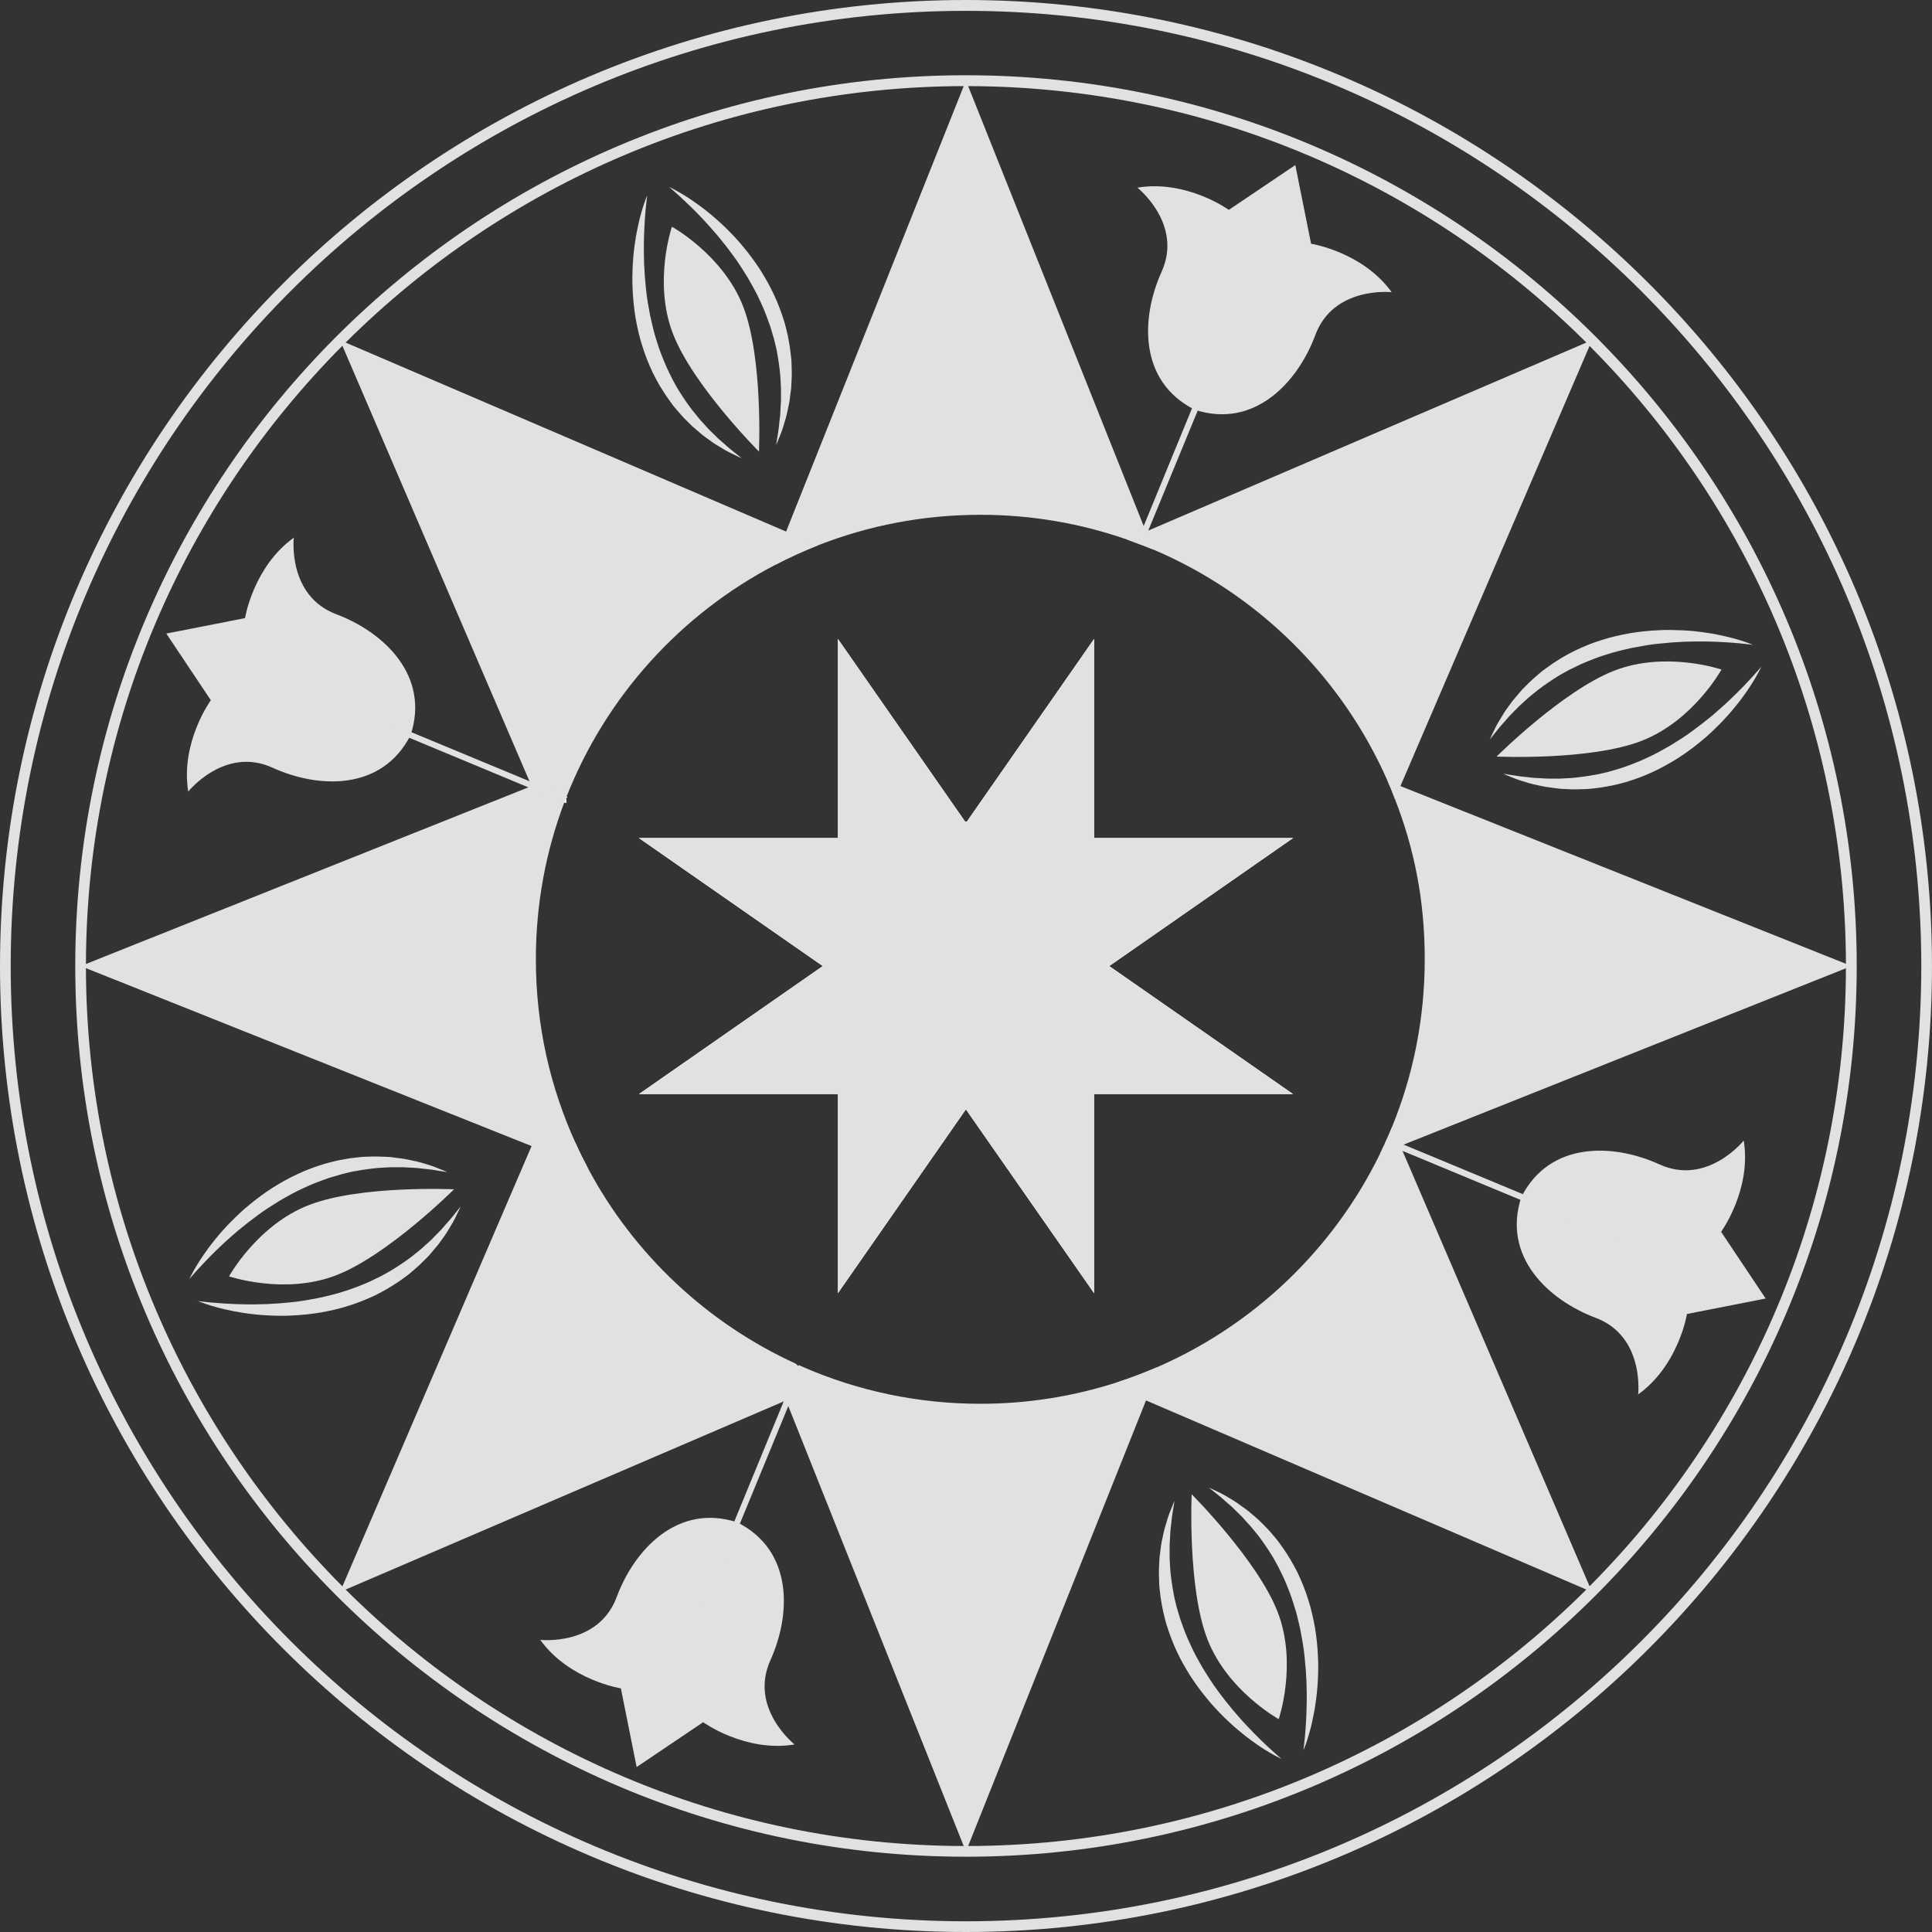 <svg id="_Слой_2" xmlns="http://www.w3.org/2000/svg" width="1080" height="1080" viewBox="0 0 1080 1080"><rect x="0" y="0" width="1080" height="1080" fill="#333333" stroke="none"/><g id="Religion12_54818791"><g id="Religion12_54818791-2"><path d="M539.95.0C242.27.0.0 242.27.0 540.04S242.27 1080 539.95 1080s540.04-242.19 540.04-539.96S837.73.0 539.95.0zm0 1074.01C245.53 1074.01 5.98 834.47 5.98 540.04S245.53 6.06 539.95 6.06s534.06 239.55 534.06 533.98-239.55 533.97-534.06 533.97z" fill="#e0e1e0"/><path d="M539.95 42.07c-274.55.0-497.88 223.41-497.88 497.97s223.33 497.88 497.88 497.88 497.97-223.33 497.97-497.88S814.52 42.07 539.95 42.07zM888.57 886.7c-.55.62-1.17 1.25-1.79 1.87-88.65 88.26-210.91 143.06-345.58 143.37h-2.49c-134.67-.31-256.78-55.11-345.51-143.37-.62-.55-1.24-1.16-1.79-1.78-88.34-88.8-143.06-210.91-143.37-345.59v-2.33c.31-134.67 55.04-256.78 143.37-345.59.55-.61 1.17-1.23 1.79-1.78C281.93 103.24 404.04 48.45 538.72 48.14h2.49c134.67.31 256.94 55.11 345.58 143.37.62.63 1.24 1.25 1.79 1.87 88.34 88.72 142.98 210.83 143.3 345.43v2.48c-.32 134.61-54.96 256.71-143.3 345.43z" fill="#e0e1e0"/><path d="M644.6 307.17c-2.02-.78-4.04-1.64-6.06-2.41-1.01-.39-2.09-.77-3.11-1.16-1.78-.7-3.49-1.32-5.28-1.94-25.7-9-53.33-13.89-82.12-13.89-31.98.0-62.65 6.05-90.75 17.07-8.07 3.19-15.99 6.76-23.67 10.8h-1.55l7.37-18.48 99.29-249.02 1.24-3.04 1.25 3.04 98.12 245.91 1.24 3.11.54 1.4 3.5 8.62z" fill="#e0e1e0"/><path d="M647.93 764.45l-7.3 18.4-99.43 249.09-1.25 3.04-1.24-3.04-98.04-245.91-1.32-3.18-.47-1.32-6.83-17.07h17.55c30.19 13.04 63.42 20.26 98.43 20.26 26.78.0 52.63-4.27 76.77-12.11 7.38-2.41 14.59-5.12 21.58-8.15h1.55z" fill="#e0e1e0"/><path d="M1034.89 540.04l-3.02 1.23-247.24 98.58-1.78.79-2.8 1.08-8.69 3.41c.94-1.94 1.87-3.88 2.8-5.9.47-1.01.94-2.02 1.4-3.1.93-2.1 1.78-4.19 2.64-6.3 11.8-28.87 18.24-60.47 18.24-93.61s-5.9-61.87-16.69-89.66c-1.24-3.42-2.64-6.75-4.11-10.1l7.22 2.95 249.02 99.36 3.02 1.25z" fill="#e0e1e0"/><path d="M328.74 653.21l-31.6-12.56-249.1-99.45-2.95-1.16 2.95-1.17 247.32-98.74 1.78-.7 2.72-1.09 15.68-6.28.78 13.11.08.93v.16l.15 2.64-1.08-.39c-10.33 27.32-15.92 56.82-15.92 87.72.0 36.8 7.99 71.72 22.36 103.08 2.09 4.74 4.43 9.4 6.83 13.89z" fill="#e0e1e0"/><path d="M889.97 190.11l-1.39 3.26-105.73 246.07-3.11 7.14c-1.24-3.42-2.64-6.75-4.11-10.1-25.54-58.06-72.58-104.56-131.03-129.32-2.02-.78-4.04-1.64-6.06-2.41-1.01-.39-2.09-.77-3.11-1.16-1.78-.7-3.49-1.32-5.28-1.94l7.29-3.1 3.11-1.4 1.32-.54 244.9-105.11 3.18-1.39z" fill="#e0e1e0"/><path d="M457.6 775.01l-15.06 6.44-3.18 1.4-1.25.54-244.9 105.18-3.18 1.39 1.39-3.18 105.73-246.14 7.84-18.25 16.92 16.92c2.09 4.74 4.43 9.4 6.83 13.89 25.61 47.98 66.52 86.48 116.2 109.15l1.32 1.32.79.78 1.78 1.78 8.77 8.77z" fill="#e0e1e0"/><path d="M889.97 889.97l-3.18-1.39-246.15-105.73-18.24-7.84 2.4-2.4c7.38-2.41 14.59-5.12 21.58-8.15 54.57-23.6 98.97-66.14 124.97-119.32.94-1.94 1.87-3.88 2.8-5.9.47-1.01.94-2.02 1.4-3.1.93-2.1 1.78-4.19 2.64-6.3l3.88 9.01.78 1.79 1.16 2.71 104.56 243.35 1.39 3.26z" fill="#e0e1e0"/><path d="M457.28 304.83c-8.07 3.19-15.99 6.76-23.67 10.8-53.02 27.56-94.85 73.66-116.9 129.71l.46.15-.77.78-.08.08-1.79 1.78-9.55 9.55-7.07-16.54-.78-1.71-1.16-2.72-104.57-243.43-1.39-3.18 3.18 1.39 246.22 105.65 17.85 7.68z" fill="#e0e1e0"/><g><path d="M724.09 92.28l-37.16 25.04s-23.57-16.98-51.11-12.42c0 0 25.62 20.3 13.5 47.08-11.63 25.72-12.82 61.31 18.55 77.07 33.33 10.88 57.57-15.28 67.39-41.72 10.23-27.6 42.71-23.99 42.71-23.99-16.36-22.62-45.07-27.09-45.07-27.09l-8.82-43.96z" fill="#e0e1e0"/><path d="M692.34 173.96l-22.82 55.59-27.64 67.06-.78 1.94-2.56 6.21c-1.01-.39-2.09-.77-3.11-1.16l2.02-5.04 1.87-4.5 27.02-65.83 22.9-55.57 3.1 1.32z" fill="#e0e1e0"/></g><g><path d="M355.89 987.78l-8.82-43.98s-28.71-4.47-45.06-27.09c0 0 32.49 3.6 42.72-23.96 9.81-26.45 34.05-52.61 67.4-41.75 31.34 15.76 30.14 51.37 18.53 77.08-12.11 26.78 13.5 47.09 13.5 47.09-27.53 4.57-51.1-12.44-51.1-12.44l-37.17 25.06z" fill="#e0e1e0"/><path d="M449.52 764.45l-.7 1.78-6.28 15.21-1.87 4.58-27.09 65.75v.08l-22.82 55.5-3.11-1.24 22.82-55.57 27.63-67.15.78-1.87 6.98-17.07.39-.78.23-.62c1.01.46 2.02.93 3.03 1.4z" fill="#e0e1e0"/></g><g><path d="M987.01 725.88l-24.9-37.28s17.1-23.5 12.65-51.03c0 0-20.41 25.54-47.16 13.31-25.66-11.72-61.28-13.04-77.14 18.24-10.99 33.3 15.07 57.61 41.48 67.53 27.54 10.36 23.8 42.84 23.8 42.84 22.67-16.27 27.29-44.96 27.29-44.96l43.98-8.65z" fill="#e0e1e0"/><path d="M906.81 690.7l-1.32 3.11-55.5-23.06-65.98-27.4-3.97-1.63-5.9-2.49c.47-1.01.94-2.02 1.4-3.1l6.52 2.71 2.56 1 66.68 27.71 55.5 23.13z" fill="#e0e1e0"/></g><g><path d="M92.98 354.16l43.98-8.62s4.61-28.69 27.27-44.96c0 0-3.71 32.45 23.81 42.8 26.41 9.94 52.47 34.26 41.49 67.55-15.88 31.27-51.5 29.95-77.16 18.23-26.74-12.21-47.14 13.33-47.14 13.33-4.47-27.56 12.62-51.05 12.62-51.05l-24.88-37.28z" fill="#e0e1e0"/><path d="M316.4 446.27 316.55 448.91 315.47 448.52 314.53 448.13 297.92 441.14 295.36 440.14 228.76 412.42 173.18 389.37 174.5 386.26 230 409.32 295.99 436.72 299.86 438.35 316.33 445.18 316.71 445.34 317.17 445.49 316.4 446.27z" fill="#e0e1e0"/></g><path d="M620.07 540.04 722.84 611.61H611.61V722.92L539.95 620.14 468.39 722.92V611.61H357.15L459.93 540.04 357.15 468.47H468.39V357.15L539.49 459.24H540.51L611.61 357.15V468.47H722.84L620.07 540.04z" fill="#fff"/><path d="M316.4 446.27l.15 2.64-1.08-.39c.3-.7.54-1.4.85-2.18l.08-.08z" fill="#fff"/><path d="M317.17 445.49l-.77.78v-.16c.08-.23.15-.46.31-.77l.46.15z" fill="#fff"/><path d="M620.07 540.04 722.84 611.61H611.61V722.92L539.95 620.14 468.39 722.92V611.61H357.15L459.93 540.04 357.15 468.47H468.39V357.15L539.49 459.24H540.51L611.61 357.15V468.47H722.84L620.07 540.04z" fill="#e0e1e0"/><g><path d="M415.47 171.42c11.15 28.88 8.79 81.01 8.79 81.01.0.0-36.89-36.94-48.06-65.83-11.19-28.88-.59-59.86-.59-59.86.0.0 28.69 15.8 39.86 44.68z" fill="#e0e1e0"/><path d="M361.8 109.24s-.39 2.63-.81 7.21c-.43 4.55-.93 11.1-1.05 18.89-.08 3.88.02 8.09.13 12.51.19 4.44.54 9.08 1.07 13.87.45 4.79 1.35 9.65 2.27 14.58 1.09 4.89 2.18 9.88 3.8 14.66 1.45 4.87 3.37 9.57 5.33 14.15 1.07 2.23 2.12 4.5 3.23 6.67 1.2 2.12 2.27 4.3 3.53 6.3 2.52 4.04 5.1 7.86 7.78 11.3 1.4 1.73 2.74 3.4 4.04 4.99 1.4 1.55 2.73 3.04 4.03 4.46 1.25 1.49 2.7 2.66 3.93 3.93 1.27 1.25 2.42 2.5 3.63 3.48 2.45 2.01 4.42 4 6.24 5.39 3.62 2.82 5.65 4.55 5.65 4.55.0.0-2.41-1.07-6.58-3.15-2.09-.99-4.48-2.52-7.27-4.19-1.43-.8-2.78-1.87-4.3-2.91-1.48-1.1-3.1-2.16-4.6-3.49-1.55-1.31-3.14-2.67-4.81-4.1-1.58-1.5-3.14-3.14-4.78-4.76-1.63-1.68-3.11-3.55-4.76-5.41-1.63-1.81-2.95-3.95-4.48-6.01-1.5-2.07-2.77-4.31-4.21-6.52-1.34-2.25-2.56-4.63-3.78-7-2.27-4.86-4.37-9.91-5.95-15.12-1.67-5.15-2.84-10.48-3.79-15.7-.85-5.28-1.39-10.49-1.62-15.52-.34-5.04-.15-9.91.06-14.51.26-4.59.72-8.93 1.35-12.88.56-3.96 1.32-7.54 2.05-10.71.71-3.18 1.54-5.87 2.19-8.11 1.39-4.44 2.47-6.86 2.47-6.86z" fill="#e0e1e0"/><path d="M374.03 104.49s2.03 1.68 5.45 4.79c3.39 3.13 8.15 7.58 13.49 13.24 2.68 2.83 5.43 6.05 8.33 9.38 2.84 3.42 5.72 7.07 8.55 10.98 2.89 3.82 5.49 8.06 8.15 12.32 2.47 4.35 5.03 8.75 7.05 13.39 2.2 4.57 3.93 9.32 5.58 14.06.7 2.36 1.45 4.74 2.09 7.07.54 2.42 1.21 4.74 1.63 7.09.85 4.63 1.5 9.24 1.87 13.6.13 2.2.23 4.32.35 6.4.0 2.07.02 4.11.02 6.01.06 1.94-.23 3.77-.28 5.56-.1 1.76-.1 3.45-.34 5.03-.44 3.12-.56 5.9-.97 8.15-.78 4.52-1.11 7.17-1.11 7.17.0.0 1.05-2.4 2.74-6.75.88-2.16 1.61-4.88 2.55-8 .51-1.57.79-3.27 1.21-5.06.36-1.8.86-3.68 1.07-5.67.25-2.02.52-4.08.81-6.25.15-2.18.2-4.42.32-6.76.09-2.32-.1-4.72-.13-7.16-.02-2.49-.48-4.93-.72-7.48-.29-2.52-.85-5.06-1.29-7.67-.53-2.56-1.21-5.13-1.92-7.72-1.57-5.12-3.43-10.26-5.75-15.17-2.25-4.94-4.97-9.65-7.78-14.17-2.91-4.46-6.03-8.69-9.24-12.56-3.15-3.94-6.56-7.42-9.82-10.7-3.29-3.2-6.56-6.09-9.66-8.6-3.07-2.54-6.04-4.69-8.73-6.54-2.65-1.87-5.08-3.35-7.07-4.52-4.01-2.36-6.44-3.44-6.44-3.44z" fill="#e0e1e0"/></g><g><path d="M714.22 901.12c-11.18-28.88-48.07-65.83-48.07-65.83.0.0-2.38 52.16 8.79 81.01 11.17 28.89 39.87 44.71 39.87 44.71.0.0 10.58-31.02-.59-59.89z" fill="#e0e1e0"/><path d="M716.37 983.23s-2.05-1.69-5.44-4.78c-3.39-3.09-8.15-7.57-13.49-13.27-2.69-2.8-5.43-5.98-8.33-9.34-2.83-3.42-5.72-7.07-8.55-10.96-2.89-3.84-5.51-8.07-8.15-12.32-2.49-4.36-5.01-8.76-7.05-13.42-2.23-4.57-3.94-9.33-5.58-14.06-.72-2.35-1.46-4.72-2.11-7.09-.54-2.37-1.2-4.69-1.6-7.03-.87-4.7-1.51-9.26-1.89-13.6-.12-2.23-.23-4.34-.35-6.4v-6.03c-.07-1.94.21-3.76.25-5.54.1-1.76.1-3.46.34-5.02.43-3.14.57-5.92.98-8.18.78-4.51 1.12-7.18 1.12-7.18.0.0-1.05 2.43-2.75 6.76-.87 2.18-1.6 4.89-2.53 8.02-.52 1.57-.81 3.24-1.21 5.07-.36 1.76-.84 3.64-1.07 5.67-.26 2-.52 4.08-.79 6.24-.17 2.17-.2 4.44-.32 6.75-.08 2.34.1 4.71.14 7.18.0 2.46.46 4.93.7 7.45.29 2.55.85 5.08 1.29 7.64.54 2.6 1.24 5.19 1.91 7.74 1.6 5.12 3.44 10.28 5.75 15.2 2.24 4.95 4.97 9.65 7.79 14.16 2.89 4.47 6.01 8.68 9.24 12.58 3.13 3.94 6.56 7.42 9.8 10.68 3.31 3.22 6.54 6.1 9.68 8.62 3.07 2.55 6.05 4.7 8.72 6.54 2.66 1.87 5.08 3.31 7.05 4.5 4.02 2.36 6.46 3.41 6.46 3.41z" fill="#e0e1e0"/><path d="M728.59 978.5s.39-2.6.83-7.21c.41-4.55.9-11.07 1.02-18.86.11-3.89.0-8.11-.12-12.54-.2-4.44-.54-9.09-1.06-13.86-.46-4.77-1.34-9.66-2.28-14.59-1.09-4.91-2.17-9.88-3.8-14.64-1.45-4.9-3.36-9.59-5.31-14.17-1.09-2.23-2.13-4.48-3.24-6.65-1.2-2.13-2.27-4.31-3.54-6.3-2.51-4.04-5.12-7.87-7.77-11.35-1.39-1.7-2.75-3.36-4.06-4.95-1.38-1.53-2.73-3.03-4.04-4.46-1.26-1.48-2.69-2.65-3.91-3.93-1.28-1.23-2.41-2.48-3.64-3.5-2.42-2-4.41-4-6.23-5.38-3.61-2.81-5.64-4.54-5.64-4.54.0.0 2.39 1.07 6.58 3.11 2.09 1.03 4.48 2.55 7.27 4.23 1.42.82 2.8 1.87 4.28 2.93 1.49 1.1 3.1 2.14 4.62 3.48 1.54 1.31 3.14 2.67 4.79 4.08 1.6 1.51 3.15 3.15 4.8 4.8 1.64 1.67 3.11 3.53 4.72 5.38 1.65 1.83 2.96 3.97 4.49 5.99 1.51 2.07 2.78 4.34 4.2 6.56 1.35 2.24 2.58 4.6 3.79 6.98 2.3 4.83 4.37 9.89 5.96 15.1 1.69 5.17 2.83 10.47 3.79 15.71.86 5.26 1.4 10.47 1.63 15.5.34 5.06.17 9.92-.06 14.53-.28 4.59-.72 8.91-1.36 12.87-.55 3.95-1.31 7.54-2.05 10.71-.68 3.18-1.51 5.87-2.19 8.11-1.36 4.44-2.47 6.86-2.47 6.86z" fill="#e0e1e0"/></g><g><path d="M917.65 414.15c-28.89 11.17-81.04 8.77-81.04 8.77.0.0 36.96-36.86 65.84-48.04 28.86-11.18 59.87-.6 59.87-.6.0.0-15.8 28.67-44.68 39.87z" fill="#e0e1e0"/><path d="M979.83 360.47s-2.63-.39-7.22-.83c-4.57-.43-11.09-.91-18.86-1.05-3.91-.08-8.11.03-12.54.14-4.44.21-9.08.55-13.86 1.08-4.8.42-9.68 1.36-14.62 2.28-4.89 1.07-9.86 2.18-14.66 3.78-4.87 1.45-9.54 3.37-14.16 5.33-2.22 1.07-4.45 2.12-6.64 3.22-2.12 1.21-4.31 2.29-6.3 3.54-4.05 2.53-7.87 5.12-11.34 7.8-1.69 1.38-3.37 2.73-4.97 4.03-1.54 1.38-3.02 2.74-4.44 4.04-1.48 1.25-2.67 2.71-3.95 3.91-1.22 1.29-2.49 2.43-3.47 3.66-2 2.42-4.01 4.41-5.39 6.22-2.82 3.6-4.57 5.64-4.57 5.64.0.0 1.08-2.4 3.15-6.58 1.01-2.11 2.52-4.48 4.22-7.27.79-1.43 1.85-2.81 2.89-4.31 1.1-1.44 2.17-3.08 3.5-4.58 1.31-1.56 2.67-3.16 4.08-4.82 1.52-1.58 3.15-3.16 4.81-4.78 1.66-1.64 3.53-3.1 5.37-4.75 1.82-1.64 3.97-2.94 6.01-4.48 2.05-1.51 4.33-2.78 6.52-4.22 2.27-1.34 4.64-2.56 7.02-3.77 4.84-2.3 9.9-4.39 15.08-5.97 5.17-1.67 10.5-2.82 15.74-3.78 5.24-.87 10.45-1.4 15.51-1.63 5.04-.34 9.88-.12 14.49.06 4.62.25 8.94.74 12.9 1.36 3.95.54 7.52 1.29 10.69 2.05 3.18.72 5.88 1.51 8.11 2.18 4.44 1.38 6.88 2.48 6.88 2.48z" fill="#e0e1e0"/><path d="M984.57 372.7s-1.69 2.05-4.79 5.45c-3.11 3.39-7.58 8.15-13.27 13.49-2.82 2.7-6 5.43-9.33 8.35-3.43 2.82-7.12 5.71-10.98 8.52-3.85 2.9-8.08 5.51-12.33 8.14-4.35 2.48-8.78 5.06-13.42 7.07-4.57 2.22-9.33 3.95-14.04 5.59-2.38.68-4.73 1.45-7.1 2.1-2.36.51-4.7 1.21-7.06 1.59-4.67.85-9.23 1.52-13.6 1.89-2.2.14-4.34.23-6.39.35-2.08.0-4.09.0-6.02.0-1.94.08-3.77-.21-5.55-.25-1.76-.12-3.46-.11-5.01-.36-3.12-.42-5.94-.54-8.21-.98-4.48-.76-7.13-1.1-7.13-1.1.0.0 2.38 1.04 6.73 2.76 2.17.86 4.88 1.6 8 2.55 1.58.49 3.27.79 5.06 1.21 1.79.34 3.68.83 5.7 1.05 1.99.28 4.08.56 6.25.81 2.18.16 4.43.21 6.76.31 2.31.09 4.69-.08 7.16-.12 2.45.0 4.92-.47 7.47-.7 2.53-.3 5.06-.87 7.66-1.3 2.58-.52 5.14-1.22 7.72-1.92 5.12-1.57 10.26-3.41 15.17-5.73 4.95-2.26 9.66-4.97 14.19-7.8 4.46-2.89 8.68-6.02 12.56-9.24 3.95-3.13 7.42-6.55 10.69-9.81 3.22-3.29 6.11-6.54 8.61-9.67 2.56-3.06 4.7-6.05 6.55-8.71 1.85-2.66 3.31-5.09 4.52-7.08 2.34-3.99 3.42-6.44 3.42-6.44z" fill="#e0e1e0"/></g><g><path d="M187.92 712.89c28.9-11.17 65.88-48.06 65.88-48.06.0.0-52.18-2.42-81.06 8.78-28.89 11.17-44.7 39.87-44.7 39.87.0.0 31.01 10.56 59.87-.59z" fill="#e0e1e0"/><path d="M105.82 715.02s1.7-2.04 4.78-5.43c3.11-3.37 7.58-8.14 13.27-13.48 2.8-2.69 6.01-5.43 9.35-8.34 3.42-2.83 7.09-5.69 10.98-8.55 3.84-2.86 8.06-5.5 12.33-8.13 4.34-2.49 8.75-5.03 13.41-7.07 4.58-2.21 9.33-3.93 14.04-5.58 2.37-.7 4.72-1.43 7.09-2.08 2.35-.53 4.7-1.24 7.05-1.62 4.68-.85 9.25-1.5 13.62-1.89 2.18-.12 4.34-.24 6.38-.35 2.09.0 4.09.0 6.01.0 1.94-.08 3.78.21 5.54.23 1.76.14 3.47.12 5.04.38 3.11.41 5.93.55 8.17.98 4.53.76 7.17 1.11 7.17 1.11.0.0-2.4-1.05-6.76-2.75-2.16-.89-4.86-1.61-8.01-2.58-1.56-.49-3.25-.79-5.04-1.18-1.78-.35-3.67-.85-5.66-1.06-2.04-.28-4.09-.54-6.27-.82-2.18-.16-4.44-.2-6.76-.29-2.33-.1-4.71.06-7.18.11-2.42.0-4.9.48-7.46.7-2.54.3-5.06.87-7.64 1.29-2.6.56-5.17 1.25-7.73 1.94-5.13 1.57-10.28 3.41-15.17 5.74-4.95 2.24-9.68 4.97-14.19 7.79-4.47 2.88-8.68 6.03-12.56 9.22-3.97 3.16-7.44 6.58-10.69 9.83-3.24 3.29-6.11 6.55-8.62 9.66-2.56 3.1-4.69 6.05-6.54 8.73-1.86 2.66-3.31 5.07-4.52 7.07-2.33 4.02-3.42 6.43-3.42 6.43z" fill="#e0e1e0"/><path d="M110.56 727.28s2.62.39 7.21.82c4.57.39 11.1.9 18.88 1.03 3.9.1 8.1-.02 12.53-.13 4.43-.21 9.08-.54 13.86-1.05 4.78-.45 9.66-1.37 14.6-2.29 4.9-1.08 9.86-2.18 14.67-3.79 4.88-1.45 9.55-3.38 14.14-5.34 2.23-1.09 4.48-2.13 6.68-3.24 2.11-1.2 4.26-2.27 6.3-3.57 4.01-2.48 7.84-5.08 11.32-7.74 1.7-1.38 3.36-2.74 4.96-4.06 1.52-1.38 3.05-2.73 4.47-4.01 1.47-1.28 2.62-2.7 3.91-3.93 1.25-1.3 2.51-2.43 3.48-3.63 2.02-2.45 4.02-4.43 5.39-6.25 2.82-3.61 4.56-5.65 4.56-5.65.0.0-1.08 2.39-3.15 6.58-1.01 2.09-2.53 4.47-4.21 7.28-.81 1.43-1.87 2.78-2.91 4.29-1.1 1.47-2.15 3.11-3.51 4.59-1.29 1.54-2.66 3.16-4.06 4.82-1.51 1.58-3.16 3.11-4.81 4.77-1.67 1.63-3.54 3.11-5.38 4.72-1.81 1.65-3.97 2.96-6 4.5-2.08 1.48-4.34 2.78-6.54 4.19-2.27 1.34-4.63 2.57-7 3.8-4.84 2.27-9.9 4.36-15.09 5.95-5.17 1.68-10.48 2.84-15.72 3.77-5.26.87-10.47 1.41-15.5 1.65-5.04.34-9.94.15-14.5-.08-4.61-.26-8.95-.72-12.9-1.33-3.94-.59-7.53-1.3-10.7-2.06-3.16-.7-5.87-1.54-8.09-2.19-4.44-1.38-6.89-2.47-6.89-2.47z" fill="#e0e1e0"/></g></g></g></svg>